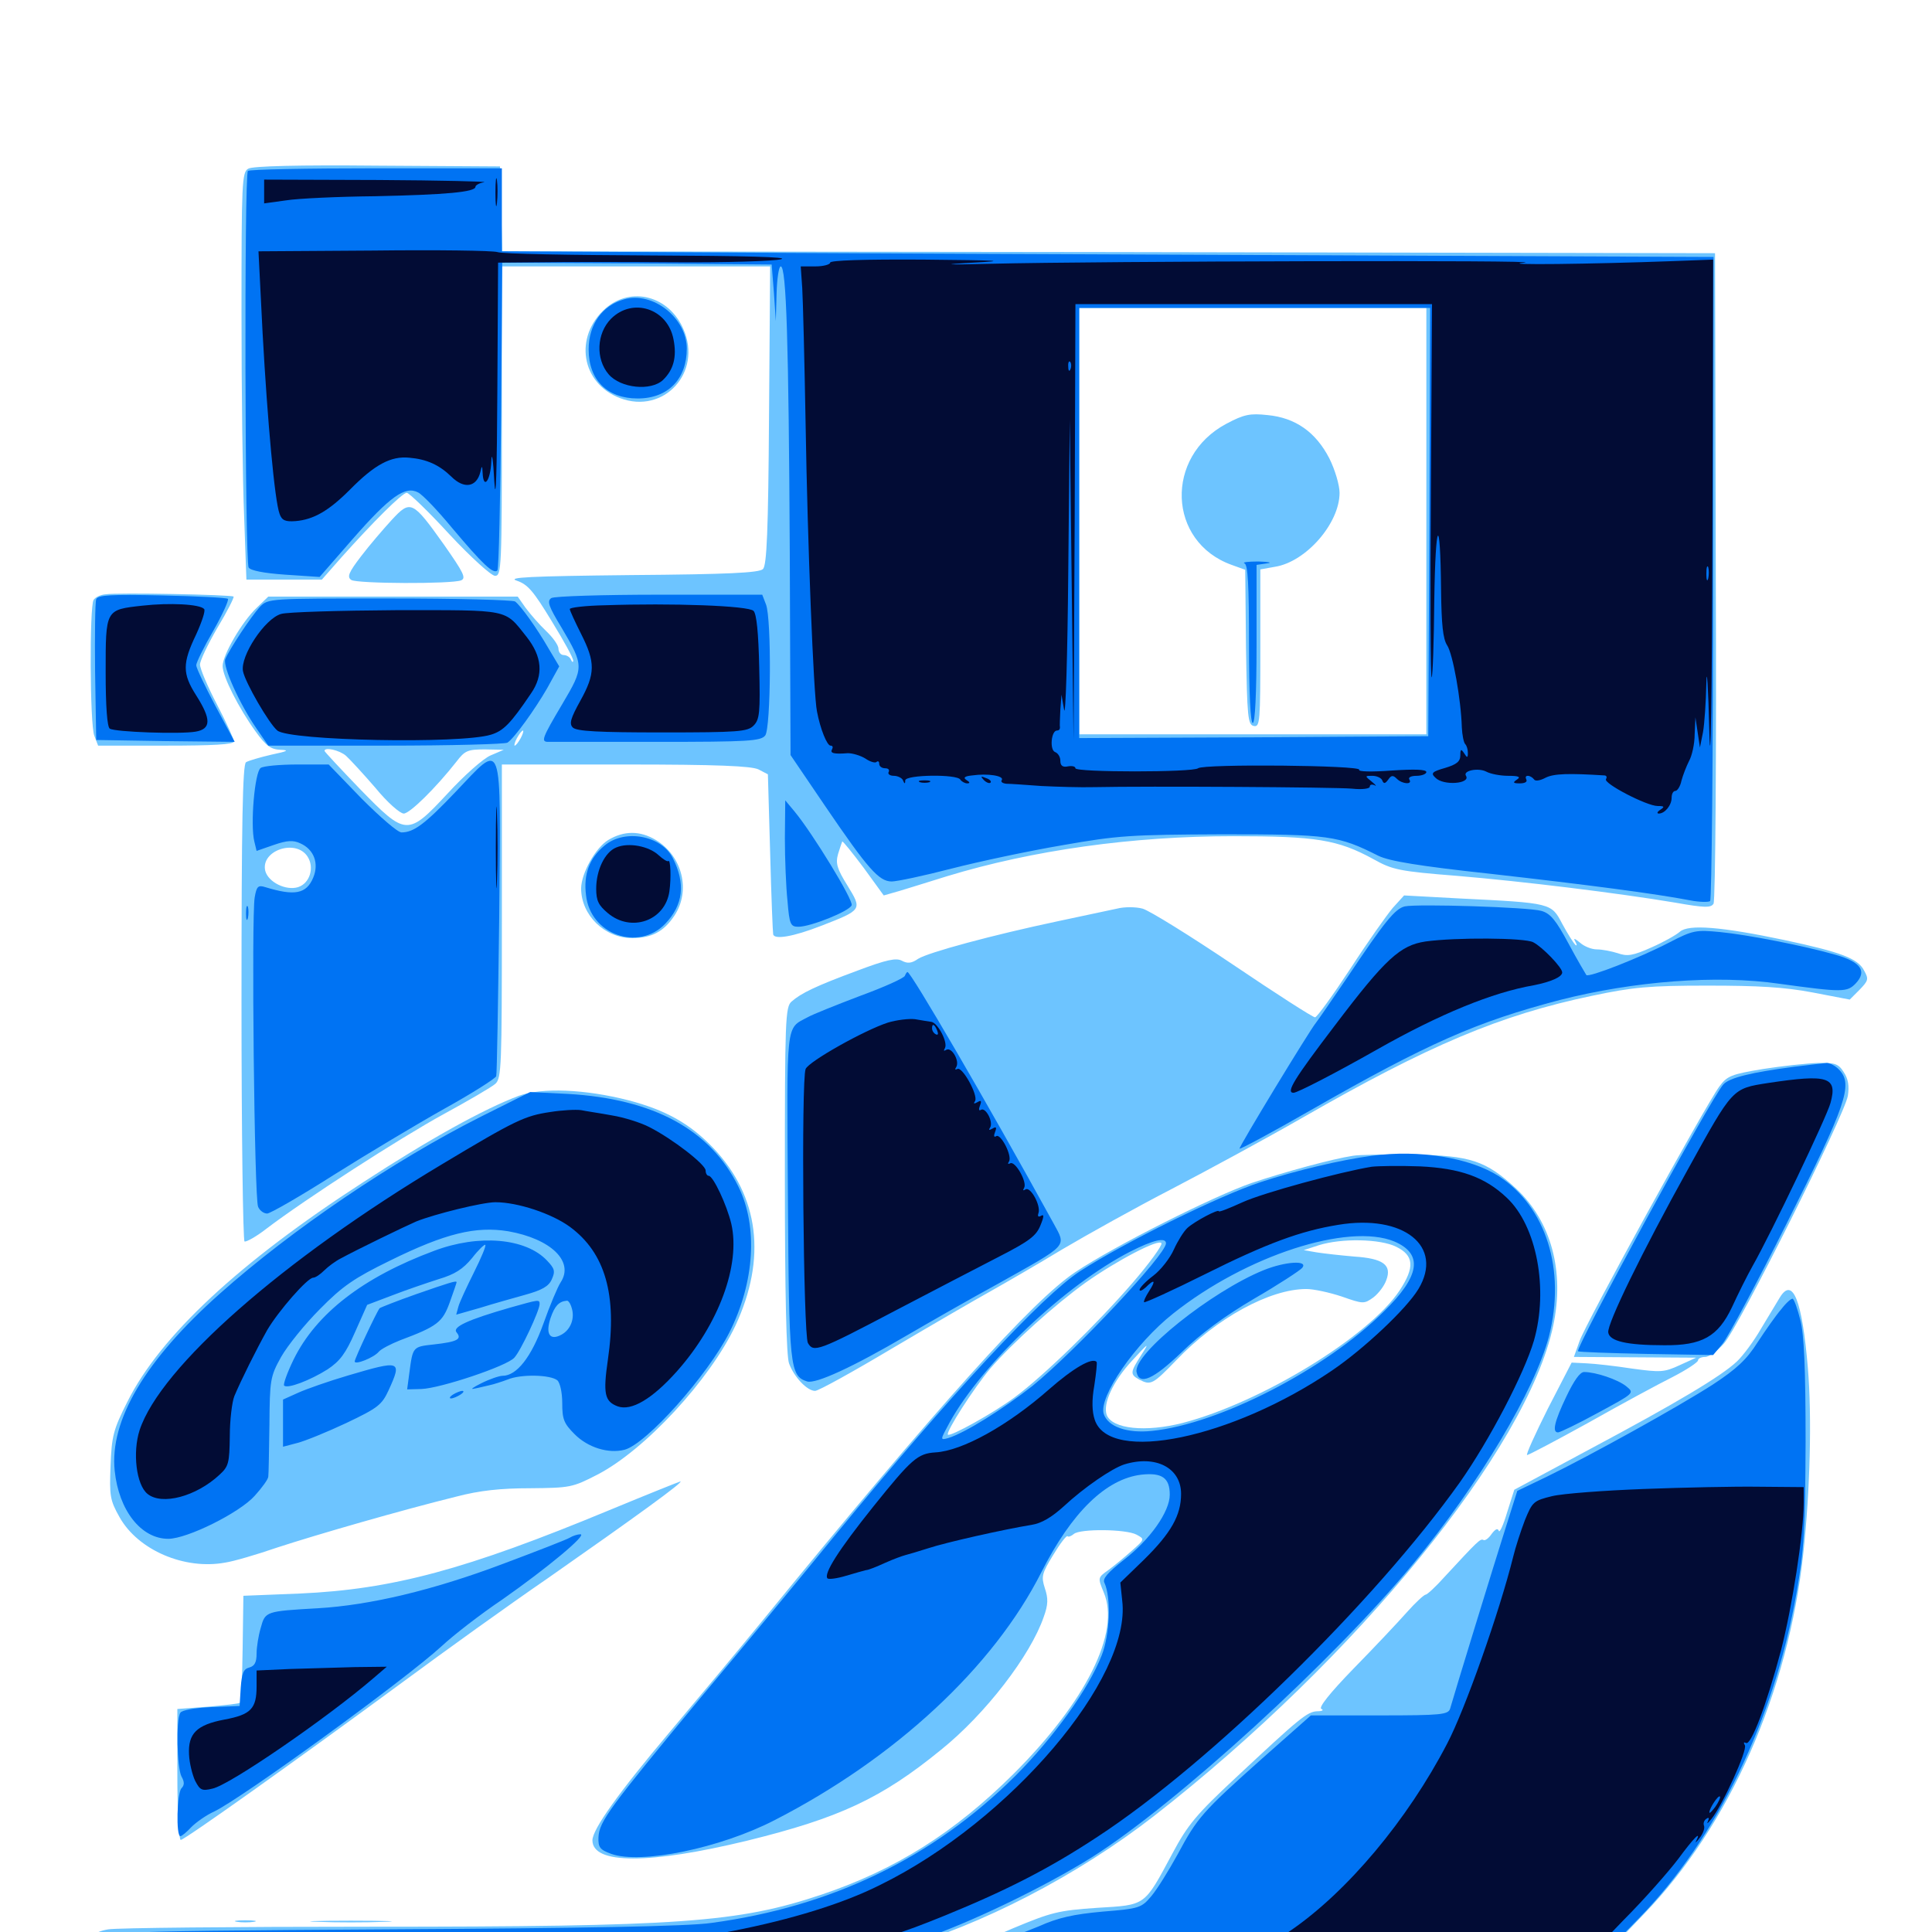 <svg xmlns="http://www.w3.org/2000/svg" viewBox="0 -1000 1000 1000">
	<path fill="#6dc4ff" d="M128.516 -912.695C125.195 -910.938 125 -905.273 125 -837.891C125 -797.852 125.586 -750.391 126.367 -732.617L127.539 -700H147.07H166.602L176.562 -711.328C192.969 -729.688 208.203 -744.922 210.547 -744.922C211.719 -744.922 221.68 -735.352 232.617 -723.438C243.75 -711.523 254.297 -701.953 256.25 -701.953C259.57 -701.953 259.766 -706.25 259.766 -782.031V-862.109H329.102H398.633L398.047 -784.961C397.656 -725 396.875 -707.422 394.922 -705.469C392.969 -703.516 377.148 -702.734 326.562 -702.344C273.438 -701.758 262.109 -701.172 267.578 -699.414C273.242 -697.461 276.172 -693.945 285.547 -678.516C291.797 -668.359 296.875 -659.18 296.68 -658.008C296.68 -657.031 296.094 -657.227 295.508 -658.594C295.117 -659.766 293.359 -660.938 291.797 -660.938C290.234 -660.938 289.062 -662.5 289.062 -664.258C289.062 -666.016 286.133 -670.117 282.617 -673.438C279.102 -676.758 274.414 -682.227 272.07 -685.352L267.969 -691.211H203.32H138.867L132.812 -685.352C125.195 -678.125 115.234 -660.938 115.234 -655.273C115.234 -649.805 123.633 -633.398 132.227 -621.484C137.695 -613.867 140.234 -612.109 145.117 -611.914C150 -611.719 148.828 -611.133 140.43 -609.375C134.57 -608.008 128.516 -606.25 127.344 -605.469C125.586 -604.492 125 -574.219 125 -481.25C125 -413.672 125.781 -358.008 126.562 -357.422C127.344 -357.031 132.422 -359.766 137.695 -363.867C158.203 -379.492 207.031 -410.938 229.492 -423.242C242.383 -430.273 254.492 -437.305 256.445 -439.062C259.57 -441.992 259.766 -448.438 259.766 -523.242V-604.297H323.828C371.289 -604.297 388.867 -603.516 392.578 -601.758L397.461 -599.219L398.633 -558.398C399.219 -535.742 400 -516.992 400.195 -516.406C400.781 -513.477 410.742 -515.234 424.805 -520.703C446.484 -529.102 446.289 -529.102 438.672 -541.602C433.203 -550.391 432.422 -553.125 433.789 -558.008C434.766 -561.133 435.742 -564.062 435.938 -564.453C436.328 -564.648 441.211 -558.594 447.07 -550.781L457.422 -536.523L465.625 -538.867C469.922 -540.234 481.055 -543.555 490.234 -546.484C534.57 -559.961 586.133 -567.188 638.281 -567.188C681.25 -567.188 692.383 -565.43 710.938 -555.273C720.703 -549.805 724.219 -549.023 753.906 -546.68C788.867 -543.75 837.891 -537.695 866.992 -532.812C882.422 -530.078 885.547 -530.078 886.914 -532.227C887.891 -533.789 888.477 -609.766 888.086 -701.953L887.695 -868.945L573.828 -869.531L259.961 -869.922L259.375 -891.992L258.789 -913.867L195.312 -914.258C154.688 -914.648 130.664 -914.062 128.516 -912.695ZM738.281 -730.273V-619.922H648.438H558.594V-730.273V-840.625H648.438H738.281ZM269.531 -617.969C268.359 -615.82 266.992 -614.062 266.406 -614.062C266.016 -614.062 266.406 -615.82 267.578 -617.969C268.75 -620.117 270.117 -621.875 270.703 -621.875C271.094 -621.875 270.703 -620.117 269.531 -617.969ZM179.102 -608.789C181.25 -606.836 188.086 -599.414 194.336 -592.188C200.391 -584.766 207.031 -578.906 208.984 -578.906C212.109 -578.906 225.586 -592.188 236.328 -605.859C240.625 -611.523 242.188 -612.109 250.977 -612.109L260.742 -611.914L253.906 -608.984C250.195 -607.422 240.234 -598.633 231.836 -589.453C210.938 -566.992 210.156 -567.188 186.133 -591.797C176.172 -602.148 167.969 -610.938 167.969 -611.328C167.969 -613.477 175.781 -611.719 179.102 -608.789ZM159.18 -556.641C162.891 -550.977 160.352 -542.773 154.297 -540.82C148.047 -538.867 138.867 -543.359 137.305 -549.219C134.766 -559.766 153.125 -566.016 159.18 -556.641ZM634.766 -780.664C602.734 -763.672 604.297 -719.531 637.5 -707.617L644.531 -705.078L644.922 -665.039C645.508 -628.516 645.898 -624.805 649.023 -624.219C652.148 -623.633 652.344 -626.562 652.344 -664.453V-705.273L659.961 -706.641C675.977 -709.18 693.359 -729.102 693.359 -744.922C693.359 -748.828 691.016 -756.836 688.086 -762.695C681.055 -776.367 670.508 -783.789 656.055 -785.156C647.07 -786.133 643.945 -785.547 634.766 -780.664ZM313.477 -840.43C296.875 -825.781 300.781 -801.562 320.898 -793.945C343.555 -785.352 363.672 -807.227 353.711 -829.688C346.289 -846.875 326.758 -851.953 313.477 -840.43ZM202.734 -730.859C198.438 -726.172 191.211 -717.773 186.914 -712.109C180.469 -703.711 179.492 -701.367 181.836 -699.805C184.961 -697.852 233.789 -697.656 238.672 -699.609C241.406 -700.781 239.844 -703.711 229.883 -717.969C213.477 -741.016 212.5 -741.406 202.734 -730.859ZM54.688 -692.383C51.953 -692.188 49.219 -690.82 48.438 -689.453C46.289 -686.133 46.484 -624.805 48.828 -619.141L50.781 -614.062H85.938C109.961 -614.062 121.094 -614.648 121.094 -616.211C121.094 -617.383 117.188 -625.977 112.305 -635.352C107.422 -644.727 103.516 -653.906 103.516 -656.055C103.516 -658.008 107.617 -666.602 112.5 -675C117.578 -683.398 121.289 -690.82 120.898 -691.211C119.727 -692.188 60.742 -693.359 54.688 -692.383ZM314.844 -565.234C308.203 -561.133 300.977 -548.242 300.781 -540.234C300.781 -526.367 312.891 -514.453 327.148 -514.453C337.305 -514.453 343.555 -517.773 349.023 -525.977C357.617 -538.867 353.32 -556.836 339.453 -565.234C331.25 -570.117 323.047 -570.117 314.844 -565.234ZM720.898 -530.078C717.773 -526.367 707.812 -512.305 698.828 -498.438C689.844 -484.766 681.641 -473.438 680.664 -473.438C679.492 -473.438 660.352 -485.742 638.086 -500.781C616.016 -515.625 594.922 -528.711 591.406 -529.688C587.891 -530.664 581.836 -530.664 578.125 -529.688C574.414 -528.906 560.742 -525.977 547.852 -523.242C513.672 -516.016 480.469 -507.031 475.195 -503.711C471.875 -501.367 469.727 -501.172 466.797 -502.734C463.867 -504.297 458.984 -503.32 443.945 -497.656C422.266 -489.648 414.648 -485.938 409.766 -481.641C406.445 -478.906 406.25 -472.07 406.25 -389.258C406.25 -330.664 407.031 -298.047 408.398 -294.336C410.938 -287.305 417.773 -280.078 421.875 -280.078C423.633 -280.078 441.602 -290.039 461.914 -302.148C482.422 -314.258 505.273 -327.539 512.695 -331.641C520.312 -335.938 536.914 -345.508 549.805 -353.32C562.695 -360.938 588.281 -375.195 606.445 -384.57C624.805 -394.141 655.078 -410.547 673.828 -421.289C739.844 -459.18 776.562 -474.609 824.023 -484.57C845.312 -489.062 853.516 -489.844 883.789 -489.844C910.156 -489.844 923.633 -489.062 938.086 -486.328L957.422 -482.617L962.5 -487.695C966.992 -492.383 967.383 -493.164 964.844 -497.656C961.719 -503.906 952.734 -507.227 923.438 -513.477C891.016 -520.312 874.023 -521.68 869.531 -517.773C867.578 -516.016 860.938 -512.305 854.688 -509.57C845.117 -505.273 842.188 -504.883 837.305 -506.641C834.18 -507.617 829.297 -508.594 826.562 -508.594C823.828 -508.594 819.922 -510.156 817.773 -512.109C814.844 -514.453 814.258 -514.648 815.43 -512.5C816.406 -510.742 816.211 -510.156 815.234 -511.133C814.453 -511.914 811.328 -516.797 808.594 -521.875C802.93 -532.617 803.125 -532.617 755.469 -534.961L726.758 -536.523ZM912.5 -446.68C896.094 -443.945 893.945 -443.164 889.844 -437.5C882.812 -427.93 820.703 -315.039 817.578 -305.859L814.648 -297.656L846.289 -297.461L877.93 -297.266L869.336 -293.359C861.328 -289.648 859.375 -289.648 844.922 -291.602C836.133 -292.969 825.586 -294.141 821.289 -294.336L813.477 -294.727L801.172 -270.898C794.531 -257.617 789.648 -246.875 790.43 -246.875C791.211 -246.875 805.664 -254.492 822.266 -263.672C838.867 -273.047 858.398 -283.594 865.82 -287.305C873.047 -291.016 878.906 -294.922 878.906 -295.898C878.906 -296.875 880.664 -297.656 882.617 -297.656C884.57 -297.656 889.062 -300.781 892.383 -304.688C900.195 -313.477 954.883 -423.047 956.445 -432.812C957.227 -437.891 956.641 -441.602 954.297 -445.117C951.562 -449.414 949.805 -450 940.82 -449.805C935.352 -449.609 922.461 -448.242 912.5 -446.68ZM268.555 -432.812C250.391 -425.977 222.461 -410.547 187.695 -387.891C124.023 -346.68 83.008 -308.594 66.016 -274.609C58.594 -259.961 57.812 -256.641 57.227 -241.406C56.641 -225.781 56.836 -223.633 61.914 -214.648C71.484 -197.656 95.508 -187.305 116.602 -191.211C120.703 -191.797 132.812 -195.312 143.555 -199.023C163.867 -205.664 207.812 -218.359 236.328 -225.391C248.242 -228.516 259.18 -229.688 274.414 -229.688C295.117 -229.883 296.289 -230.078 309.18 -236.719C333.789 -249.414 367.383 -285.742 380.664 -313.867C396.875 -348.633 392.969 -380.664 369.336 -405.664C357.227 -418.359 344.727 -425.391 325.391 -430.469C302.539 -436.328 280.469 -437.109 268.555 -432.812ZM700.195 -401.758C689.844 -400.195 665.43 -393.555 647.852 -387.695C628.125 -380.859 577.148 -355.273 556.641 -341.602C534.57 -326.953 485.352 -272.266 395.117 -161.719C382.031 -145.703 360.156 -119.531 346.484 -103.32C320.117 -72.07 306.641 -53.125 306.641 -47.461C306.641 -34.961 335.938 -34.961 386.719 -47.266C434.375 -58.984 456.25 -69.141 487.109 -94.336C510.156 -112.891 533.398 -143.164 540.234 -163.086C542.578 -169.531 542.578 -172.656 540.82 -177.93C538.867 -183.984 539.258 -185.547 545.117 -195.117C548.633 -200.977 551.953 -205.273 552.539 -204.883C552.93 -204.297 554.492 -204.883 555.859 -206.055C559.18 -208.789 582.812 -208.594 588.281 -205.664C592.578 -203.32 592.578 -203.32 585.742 -197.266C582.031 -193.945 576.562 -189.453 573.633 -187.305C568.164 -183.398 568.164 -183.398 571.289 -175.781C580.078 -155.078 562.109 -119.336 524.609 -81.836C493.945 -51.367 463.477 -32.227 425.195 -19.336C382.031 -4.883 352.148 -2.734 191.797 -2.734C121.289 -2.734 60.156 -2.148 56.055 -1.367C47.461 0 44.922 3.906 49.609 8.594C52.344 11.523 71.289 11.719 250.391 12.5L448.242 13.281L463.867 8.984C507.812 -3.32 557.812 -29.297 597.461 -60.156C702.344 -141.992 790.43 -250.195 803.906 -313.672C809.961 -341.797 802.93 -367.773 784.766 -384.766C769.141 -399.219 761.133 -401.953 731.445 -402.344C717.578 -402.539 703.516 -402.344 700.195 -401.758ZM586.328 -336.133C567.578 -314.453 540.234 -287.891 525.195 -276.758C514.453 -268.75 491.992 -256.25 490.625 -257.422C489.453 -258.789 504.102 -281.641 512.695 -291.797C524.219 -305.078 545.898 -324.609 561.914 -336.133C577.93 -347.461 600.195 -359.18 601.172 -356.445C601.562 -355.273 594.922 -346.094 586.328 -336.133ZM722.656 -354.688C731.836 -350.195 732.422 -344.141 724.414 -332.031C708.594 -308.203 652.734 -274.023 612.109 -263.477C592.969 -258.594 575.781 -260.352 572.852 -267.578C570.703 -273.438 576.172 -285.156 585.938 -295.703C594.531 -305.078 595.117 -305.469 590.82 -298.828C584.961 -289.648 584.766 -288.672 589.648 -285.938C595.703 -282.812 596.68 -283.398 608.789 -295.898C629.688 -317.773 657.227 -332.812 676.172 -332.812C679.883 -332.812 688.086 -331.055 694.531 -328.906C705.664 -325 706.055 -325 710.938 -328.516C713.672 -330.664 716.602 -334.57 717.578 -337.5C720.508 -345.312 715.82 -348.633 700.977 -349.609C694.141 -350.195 685.352 -351.172 681.641 -351.758L674.805 -352.93L682.617 -355.469C694.336 -359.18 714.453 -358.789 722.656 -354.688ZM921.289 -328.516C919.727 -325.977 915.43 -318.75 911.523 -312.305C907.812 -305.859 902.148 -298.242 899.023 -295.312C891.016 -287.695 867.383 -273.633 823.047 -250L783.789 -228.906L780.078 -217.188C778.125 -210.547 776.172 -206.445 775.781 -207.617C775.195 -209.18 774.023 -208.594 772.07 -206.055C770.508 -203.711 768.555 -202.344 767.773 -202.93C766.211 -203.711 764.844 -202.344 747.852 -183.984C743.164 -178.711 738.672 -174.609 737.891 -174.609C737.109 -174.609 732.617 -170.508 728.125 -165.43C723.438 -160.156 711.133 -147.07 700.586 -136.328C688.086 -123.438 682.227 -116.016 683.984 -115.43C685.352 -114.844 684.375 -114.258 681.836 -114.258C676.562 -114.062 672.461 -110.547 639.648 -79.883C619.336 -60.938 614.844 -55.664 606.836 -40.625C591.992 -13.086 593.359 -14.062 567.773 -12.5C547.656 -11.133 544.141 -10.156 524.414 -1.953C512.695 3.125 499.805 8.594 496.094 10.547L489.258 13.672L500 15.039C505.859 15.82 613.672 16.406 739.453 16.602C940.234 16.797 968.555 16.406 969.531 13.867C972.07 7.227 964.062 6.445 898.047 7.422L833.789 8.594L850.977 -9.375C895.117 -55.078 925.586 -123.828 933.398 -196.094C936.914 -228.711 937.891 -266.602 935.742 -291.992C932.812 -326.953 927.93 -339.258 921.289 -328.516ZM315.43 -218.359C241.016 -187.5 203.125 -177.344 155.273 -175.195L125.977 -174.023L125.586 -146.68C125.391 -131.836 124.805 -119.141 124.414 -118.75C124.023 -118.164 116.406 -117.383 107.617 -116.602L91.797 -115.43V-81.641C91.797 -62.891 92.578 -47.656 93.555 -47.656C95.508 -47.656 153.711 -89.062 209.18 -129.883C230.078 -145.312 263.477 -169.336 283.398 -183.008C328.906 -214.844 354.297 -233.203 352.148 -233.203C351.367 -233.008 334.766 -226.367 315.43 -218.359ZM122.656 -5.273C120.117 -5.664 122.07 -6.055 126.953 -6.055C131.836 -6.055 133.789 -5.664 131.445 -5.273C128.906 -4.883 125 -4.883 122.656 -5.273ZM164.648 -5.273C155.078 -5.469 162.891 -5.859 181.641 -5.859C200.391 -5.859 208.203 -5.469 198.828 -5.273C189.258 -4.883 174.023 -4.883 164.648 -5.273Z"/>
	<path fill="#0073f3" d="M128.32 -911.523C126.367 -909.766 126.758 -709.18 128.711 -706.25C129.688 -704.688 136.523 -703.32 147.852 -702.539L165.43 -701.367L182.617 -721.094C201.953 -743.164 209.766 -748.633 216.406 -745.117C218.75 -743.945 226.562 -735.742 233.984 -726.758C249.805 -708.008 255.273 -702.734 257.422 -704.688C258.203 -705.469 258.984 -741.797 259.375 -785.156L259.961 -864.062L329.688 -863.672L399.414 -863.086L400.586 -848.438L401.562 -833.789L401.953 -848.047C402.148 -855.664 403.125 -862.109 404.102 -862.109C407.031 -862.109 408.203 -823.242 408.789 -713.672L409.18 -609.18L427.344 -582.422C449.023 -550.586 454.883 -543.75 461.523 -543.75C464.258 -543.75 478.125 -546.68 492.383 -550.391C506.836 -554.102 532.617 -559.57 549.805 -562.5C578.711 -567.578 584.961 -567.969 632.812 -568.164C687.891 -568.164 692.578 -567.578 713.477 -557.031C719.141 -554.297 734.18 -551.758 772.07 -547.656C822.07 -541.992 856.445 -537.5 874.805 -533.984C879.688 -533.008 884.375 -533.008 885.156 -533.594C885.938 -534.375 886.719 -609.766 886.719 -700.977L886.914 -866.992L613.867 -868.164C463.672 -868.75 322.656 -869.531 300.391 -869.727L259.766 -869.922V-891.406V-912.891H194.727C158.789 -912.891 128.906 -912.305 128.32 -911.523ZM739.844 -729.883L739.258 -618.945L649.023 -618.359L558.594 -617.969V-729.297V-840.625H649.414H740.234ZM644.141 -708.398C645.898 -707.812 646.484 -697.461 646.484 -666.602C646.484 -640.625 647.266 -625.781 648.438 -625.781C649.609 -625.781 650.391 -640.625 650.391 -666.602V-707.617L655.859 -708.398C658.789 -708.789 656.836 -709.18 651.367 -709.375C646.094 -709.375 642.773 -708.984 644.141 -708.398ZM323.242 -845.117C311.719 -841.992 304.688 -832.031 304.688 -819.141C304.688 -803.32 314.258 -793.75 330.078 -793.75C345.703 -793.75 355.469 -803.711 355.469 -819.531C355.469 -835.352 338.086 -849.219 323.242 -845.117ZM49.805 -689.844C49.219 -688.281 49.023 -671.289 49.219 -652.148L49.805 -616.992L85.742 -616.406L121.484 -616.016L111.523 -634.57C106.055 -644.922 101.562 -654.297 101.562 -655.664C101.562 -657.031 105.469 -665.039 110.352 -673.438C115.234 -682.031 118.555 -689.453 117.969 -690.039C117.383 -690.625 101.953 -691.406 83.789 -691.797C57.422 -692.383 50.586 -691.992 49.805 -689.844ZM285.352 -690.43C283.008 -688.867 283.984 -686.133 290.625 -675.195C302.344 -655.273 302.344 -654.688 291.016 -635.547C280.469 -617.773 279.883 -616.016 283.789 -616.016H339.844C387.695 -616.016 393.75 -616.406 396.094 -619.336C399.023 -623.438 399.414 -679.492 396.484 -687.109L394.531 -692.188H341.406C312.109 -692.188 286.914 -691.406 285.352 -690.43ZM134.57 -685.938C129.883 -680.859 118.555 -663.672 116.602 -658.789C115.234 -655.078 124.023 -635.547 132.812 -622.852L138.867 -614.062H199.805C233.398 -614.062 261.719 -614.844 262.695 -615.625C266.406 -618.164 276.758 -632.617 283.203 -643.75L289.453 -655.078L283.984 -664.258C277.93 -674.805 269.531 -686.523 266.602 -688.672C265.625 -689.453 236.328 -690.234 201.758 -690.234C139.062 -690.234 138.867 -690.234 134.57 -685.938ZM235.547 -589.844C219.727 -573.242 214.062 -569.141 207.812 -569.141C205.859 -569.141 196.68 -577.148 187.109 -586.719L170.117 -604.297H153.906C144.922 -604.297 136.523 -603.516 134.961 -602.539C131.836 -600.586 129.492 -573.047 131.641 -564.453L132.812 -559.57L141.797 -562.695C148.633 -565.039 151.758 -565.234 155.469 -563.477C162.5 -560.352 165.234 -553.125 162.109 -545.703C158.594 -537.305 152.539 -536.133 137.305 -540.82C133.594 -541.992 132.812 -541.211 131.836 -535.547C130.078 -525.977 131.641 -379.297 133.594 -375.391C134.375 -373.438 136.523 -371.875 138.281 -371.875C139.844 -371.875 155.469 -380.859 172.656 -391.797C190.039 -402.734 215.82 -418.164 230.078 -426.172C244.531 -434.18 256.445 -441.797 256.836 -442.969C257.227 -444.141 257.812 -481.445 258.398 -525.781C259.18 -620.703 260.742 -616.211 235.547 -589.844ZM406.25 -566.211C406.25 -555.469 406.836 -540.82 407.617 -533.594C408.594 -521.484 409.18 -520.312 413.281 -520.312C419.531 -520.312 439.648 -528.32 440.82 -531.445C441.797 -533.984 420.703 -568.555 411.328 -579.883L406.445 -585.742ZM312.891 -562.305C305.078 -555.859 301.953 -547.461 303.32 -536.719C305.469 -516.211 330.469 -507.422 344.336 -521.875C353.711 -531.641 354.883 -542.773 348.242 -555.859C342.383 -567.578 323.242 -571.094 312.891 -562.305ZM127.344 -527.148C127.344 -524.023 127.734 -522.852 128.32 -524.805C128.711 -526.562 128.711 -529.297 128.32 -530.664C127.734 -531.836 127.344 -530.469 127.344 -527.148ZM727.148 -530.859C722.07 -529.688 716.602 -522.852 697.266 -493.945C689.258 -482.227 682.031 -471.68 681.055 -470.508C677.93 -466.797 641.016 -406.055 641.602 -405.469C641.992 -405.078 658.398 -413.867 678.125 -425.195C739.258 -460.156 764.258 -471.094 807.422 -482.422C845.703 -492.188 888.672 -495.508 920.898 -490.82C953.711 -486.328 956.055 -486.328 960.547 -491.016C966.406 -497.266 963.281 -501.953 950.586 -505.664C934.375 -510.352 904.492 -516.211 890.234 -517.578C877.734 -518.75 876.367 -518.555 863.867 -512.109C848.828 -504.297 822.461 -493.945 821.094 -495.312C820.703 -495.898 816.406 -503.125 811.914 -511.523C805.273 -523.828 802.539 -527.148 797.852 -528.516C791.211 -530.469 733.789 -532.227 727.148 -530.859ZM468.359 -494.922C467.969 -493.75 457.617 -489.062 445.312 -484.57C433.008 -479.883 420.703 -475 417.969 -473.438C406.641 -467.383 407.227 -472.266 407.812 -381.055C408.398 -291.992 408.789 -287.891 417.773 -284.961C422.266 -283.594 441.406 -292.383 469.727 -308.984C480.469 -315.234 501.562 -327.344 516.602 -335.547C553.516 -356.25 551.953 -354.492 545.312 -366.797C509.961 -431.055 471.484 -496.875 469.727 -496.875C469.336 -496.875 468.75 -495.898 468.359 -494.922ZM928.711 -447.852C906.445 -444.922 895.117 -442.188 891.992 -438.672C885.547 -431.641 815.234 -302.148 816.797 -300.586C817.188 -300.195 833.008 -299.609 852.148 -299.219L886.719 -298.633L891.602 -304.492C894.336 -307.812 909.375 -335.938 925 -367.188C955.469 -427.93 959.18 -438.477 952.148 -446.094C950.195 -448.242 947.266 -449.805 945.508 -449.805C943.75 -449.609 936.328 -448.828 928.711 -447.852ZM249.023 -422.07C203.32 -399.023 151.172 -363.672 113.867 -330.469C75.195 -296.094 56.641 -264.844 59.375 -238.672C61.523 -218.164 73.047 -203.516 87.109 -203.516C96.875 -203.516 124.023 -216.992 131.836 -225.781C135.547 -229.883 138.867 -234.375 138.867 -235.742C139.062 -236.914 139.258 -249.023 139.453 -262.5C139.648 -285.742 139.844 -287.5 145.508 -297.656C148.828 -303.516 157.812 -314.648 165.625 -322.461C177.344 -334.375 183.398 -338.477 201.758 -347.461C230.664 -361.719 246.289 -365.43 263.086 -362.695C285.156 -358.789 297.266 -347.07 290.234 -336.328C288.672 -333.984 284.57 -324.219 281.25 -314.844C275 -297.461 267.383 -287.891 260.156 -287.891C258.398 -287.891 253.32 -286.133 249.023 -283.984C244.727 -281.836 243.164 -280.664 245.508 -281.25C247.852 -281.641 251.367 -282.617 253.32 -283.008C255.273 -283.398 259.57 -284.766 262.695 -285.938C269.531 -288.867 284.961 -288.477 288.477 -285.547C289.844 -284.375 291.016 -279.297 291.016 -273.828C291.016 -265.43 291.797 -263.281 297.461 -257.617C304.297 -250.781 314.844 -247.461 323.242 -249.609C334.57 -252.539 366.211 -288.086 377.539 -310.352C390.625 -336.328 392.383 -365.234 382.227 -385.742C367.773 -415.234 338.281 -431.25 293.945 -433.789L274.414 -434.766ZM295.898 -323.047C297.656 -317.578 295.312 -311.719 290.625 -309.18C284.57 -305.859 282.227 -309.57 284.961 -317.773C287.109 -324.023 289.258 -326.367 293.359 -326.758C294.141 -326.953 295.312 -325.195 295.898 -323.047ZM709.961 -401.758C693.945 -399.609 670.703 -394.141 652.344 -388.086C631.055 -381.055 581.836 -356.836 558.984 -341.992C539.453 -329.297 491.797 -277.93 432.812 -206.055C416.602 -186.133 384.961 -147.852 362.5 -121.094C315.43 -64.258 310.156 -57.227 309.766 -49.023C309.57 -43.75 310.547 -42.578 316.406 -40.43C331.836 -34.961 372.656 -43.359 400.781 -57.812C463.281 -89.844 514.258 -137.109 539.062 -186.328C554.688 -217.188 572.461 -234.57 590.82 -236.719C601.562 -237.891 605.469 -234.961 605.469 -226.367C605.469 -217.578 595.312 -203.125 581.641 -192.578C573.242 -185.938 570.508 -182.812 571.68 -180.664C575.195 -173.047 574.414 -153.906 570.312 -143.359C563.477 -125.781 545.312 -100.586 525.586 -80.859C482.812 -38.281 430.469 -13.086 368.164 -4.688C356.25 -2.93 302.539 -1.953 200.781 -1.367C43.555 -0.391 41.797 -0.195 49.805 7.812C52.734 10.547 72.07 10.938 253.906 10.938H454.883L475.977 4.102C500.781 -4.102 540.625 -23.242 565.43 -38.867C608.984 -66.406 690.234 -140.625 731.641 -190.82C765.625 -232.031 794.531 -280.664 801.758 -308.398C810.547 -342.773 800.195 -375.391 775.781 -391.211C760.742 -400.781 734.766 -405.078 709.961 -401.758ZM721.68 -357.422C736.719 -350.977 735.156 -339.648 716.211 -321.094C686.328 -291.406 631.055 -262.891 596.289 -259.375C583.398 -258.008 573.438 -261.523 571.289 -268.164C568.555 -276.953 587.5 -304.492 607.227 -320.117C645.117 -350.195 697.852 -367.188 721.68 -357.422ZM603.516 -356.445C603.516 -350.586 556.25 -300.391 534.375 -282.617C518.945 -270.508 499.609 -258.398 490.82 -255.664C486.523 -254.492 486.523 -254.492 491.602 -263.867C508.398 -294.141 551.172 -334.766 584.961 -352.148C596.875 -358.203 603.516 -359.766 603.516 -356.445ZM654.102 -342.578C627.148 -331.641 586.523 -299.219 588.281 -289.844C589.648 -282.812 596.875 -285.938 611.523 -300C621.289 -309.57 633.789 -318.75 649.023 -327.734C661.523 -334.961 672.852 -342.383 674.023 -343.75C677.344 -347.852 665.234 -347.07 654.102 -342.578ZM224.609 -352.539C187.891 -338.867 163.672 -320.117 151.953 -296.289C148.633 -289.453 146.484 -283.398 147.07 -282.812C148.828 -281.055 160.547 -285.547 169.531 -291.211C175.977 -295.508 178.906 -299.414 183.789 -310.547L190.039 -324.609L202.93 -329.492C209.961 -332.227 220.898 -335.938 226.953 -337.891C235.547 -340.43 239.648 -343.164 244.336 -348.828C247.656 -353.125 250.781 -356.055 251.172 -355.664C251.758 -355.273 249.023 -348.828 245.312 -341.406C241.602 -333.984 237.891 -325.977 237.305 -323.828L236.133 -319.531L248.438 -323.047C255.273 -325.195 265.82 -328.125 272.07 -329.883C280.469 -332.227 283.984 -334.18 285.547 -337.695C287.5 -341.992 287.109 -343.359 283.203 -347.461C272.266 -359.18 247.852 -361.328 224.609 -352.539ZM215.234 -330.078C205.273 -326.562 196.875 -323.242 196.484 -322.852C195.117 -321.289 183.594 -296.875 183.594 -295.312C183.594 -293.359 193.555 -297.266 196.094 -300.391C197.266 -301.758 202.148 -304.297 207.031 -306.25C226.367 -313.477 229.102 -315.625 232.812 -325.977C234.766 -331.445 236.328 -335.938 236.328 -336.328C236.328 -337.305 232.617 -336.133 215.234 -330.078ZM922.07 -322.461C919.336 -319.336 913.867 -311.523 909.766 -305.273C904.102 -296.289 898.828 -291.406 886.328 -283.203C868.359 -271.68 823.633 -246.875 800.391 -235.547L785.352 -228.32L779.492 -209.766C773.828 -191.992 752.539 -122.656 750.586 -115.625C749.609 -112.5 746.094 -112.109 714.062 -112.109H678.516L653.125 -89.648C622.461 -62.305 619.727 -59.18 609.57 -40.234C605.078 -32.031 599.023 -22.266 596.094 -18.75C590.82 -12.5 590.039 -12.109 570.703 -10.547C555.664 -9.18 547.656 -7.422 537.695 -2.93C530.273 0.195 517.773 4.688 509.766 7.031C501.758 9.375 494.336 12.109 493.359 13.086C492.188 14.062 587.305 14.844 730.078 14.844C941.016 14.844 968.75 14.453 968.75 11.914C968.75 9.375 959.961 8.984 900.781 8.984H832.617L848.438 -7.227C888.477 -48.242 918.359 -109.766 929.883 -175.586C933.789 -197.852 934.375 -207.617 934.57 -253.711C934.57 -291.797 933.789 -309.375 931.836 -316.797C930.469 -322.266 928.711 -327.344 927.93 -327.734C927.344 -328.125 924.609 -325.781 922.07 -322.461ZM264.258 -323.242C241.797 -316.797 233.984 -313.086 236.328 -310.352C239.258 -306.836 236.719 -305.469 224.414 -304.102C213.672 -302.93 213.672 -302.93 211.914 -289.648L210.742 -280.859L218.164 -281.055C228.125 -281.445 262.5 -292.969 266.211 -297.266C269.531 -300.781 279.297 -321.68 279.297 -325C279.297 -327.539 278.906 -327.344 264.258 -323.242ZM180.273 -288.086C170.312 -285.156 158.594 -281.055 154.297 -279.102L146.484 -275.586V-263.281V-251.172L153.906 -253.125C157.812 -254.102 169.336 -258.789 179.297 -263.477C195.703 -271.289 197.656 -272.852 201.172 -280.469C208.203 -295.898 207.422 -296.094 180.273 -288.086ZM810.742 -277.148C804.492 -264.062 803.32 -258.594 806.445 -258.594C807.422 -258.594 816.797 -263.086 827.148 -268.75C845.898 -278.906 846.094 -278.906 841.797 -282.422C837.5 -285.938 825.977 -289.844 819.922 -289.844C817.773 -289.844 814.648 -285.352 810.742 -277.148ZM234.375 -278.125C232.812 -277.148 232.422 -276.172 233.398 -276.172C234.57 -276.172 236.719 -277.148 238.281 -278.125C239.844 -279.102 240.43 -280.078 239.258 -280.078C238.281 -280.078 235.938 -279.102 234.375 -278.125ZM294.922 -204.102C293.359 -203.125 277.734 -197.07 260.547 -190.625C223.828 -176.758 191.211 -169.141 164.648 -167.578C137.5 -166.016 137.305 -166.016 134.961 -157.422C133.789 -153.516 132.812 -147.461 132.812 -144.141C132.812 -139.648 131.836 -137.695 129.102 -136.914C125.977 -136.133 125.195 -133.984 124.609 -126.562L124.023 -116.992L109.375 -116.406C100.781 -116.016 94.141 -114.844 93.359 -113.477C91.016 -109.961 91.602 -84.961 93.945 -80.469C95.508 -77.734 95.508 -75.977 93.945 -74.414C91.602 -72.07 91.016 -49.609 93.359 -49.609C94.141 -49.609 96.68 -51.758 99.023 -54.297C101.562 -56.836 106.836 -60.547 110.742 -62.305C124.805 -68.945 209.57 -130.469 228.711 -148.047C234.57 -153.516 248.633 -164.453 259.961 -172.07C282.812 -188.086 304.297 -205.859 300.391 -205.859C299.023 -205.859 296.484 -205.078 294.922 -204.102Z"/>
	<path fill="#020c35" d="M256.445 -900.195C256.445 -893.75 256.836 -891.406 257.227 -894.922C257.617 -898.438 257.617 -903.711 257.227 -906.641C256.836 -909.57 256.445 -906.641 256.445 -900.195ZM136.719 -900.977V-894.727L148.047 -896.289C154.102 -897.266 175 -898.242 194.336 -898.438C230.664 -899.219 246.094 -900.586 246.094 -903.32C246.094 -904.102 248.047 -905.273 250.586 -905.664C252.93 -906.055 228.32 -906.641 195.898 -906.836L136.719 -907.031ZM193.359 -870.312L133.789 -869.922L135.938 -827.344C138.477 -781.641 142.188 -740.625 144.727 -733.984C145.898 -730.664 147.656 -729.883 152.93 -730.273C162.305 -731.055 170.117 -735.547 181.055 -746.484C193.945 -759.57 202.344 -764.062 211.914 -763.086C220.898 -762.305 227.344 -759.375 233.594 -753.32C240.234 -746.68 246.68 -747.852 248.633 -755.664C249.414 -759.18 249.609 -759.18 249.805 -755.273C250.195 -746.289 253.906 -751.172 254.297 -761.133C254.492 -766.797 255.273 -762.305 255.859 -750.781C256.641 -738.086 257.227 -755.859 257.422 -797.266L257.812 -864.062L279.883 -864.258C291.797 -864.453 323.242 -864.453 349.609 -864.258C375.977 -864.062 400.586 -864.844 404.297 -865.82C408.789 -866.992 385.352 -867.578 336.523 -867.773C295.508 -867.969 259.961 -868.555 257.422 -869.531C254.883 -870.312 226.172 -870.703 193.359 -870.312ZM429.688 -864.062C429.688 -863.086 426.172 -862.109 422.07 -862.109H414.453L415.234 -850.977C415.625 -844.727 416.406 -812.891 416.992 -780.078C417.969 -719.141 421.094 -640.234 422.852 -631.836C424.609 -622.461 428.125 -614.062 429.883 -614.062C431.055 -614.062 431.25 -613.281 430.664 -612.109C429.492 -610.156 431.641 -609.57 438.867 -610.156C441.211 -610.156 445.312 -608.984 447.852 -607.422C450.391 -605.664 453.125 -604.883 453.711 -605.664C454.492 -606.25 455.078 -605.859 455.078 -604.688C455.078 -603.32 456.445 -602.344 458.203 -602.344C459.766 -602.344 460.547 -601.562 459.961 -600.391C459.375 -599.414 460.547 -598.438 462.695 -598.438C464.648 -598.438 466.992 -597.266 467.383 -596.094C468.164 -594.141 468.555 -594.141 468.555 -596.094C468.75 -599.023 495.312 -599.414 497.07 -596.484C497.656 -595.508 499.414 -594.531 500.586 -594.531C502.148 -594.531 502.148 -595.117 500.195 -596.289C498.438 -597.461 499.219 -598.242 503.125 -598.633C511.328 -599.805 519.727 -598.438 518.555 -596.289C517.773 -595.312 518.945 -594.531 520.898 -594.336C522.852 -594.336 531.055 -593.75 539.062 -593.164C547.07 -592.773 559.375 -592.383 566.406 -592.578C593.75 -593.164 691.016 -592.578 699.805 -591.797C705.078 -591.211 708.984 -591.797 708.984 -592.773C708.984 -593.945 710.156 -594.141 711.523 -593.555C712.695 -592.773 712.109 -593.75 710.156 -595.312C706.25 -598.438 706.445 -598.438 710.352 -598.438C712.695 -598.438 715.039 -597.266 715.43 -596.094C716.211 -594.141 716.992 -594.336 718.555 -596.484C720.117 -598.828 721.094 -598.828 723.047 -596.875C725.781 -594.141 731.25 -593.75 729.492 -596.484C728.711 -597.656 730.469 -598.438 733.203 -598.438C735.938 -598.438 738.281 -599.414 738.281 -600.391C738.281 -601.758 732.227 -601.953 720.312 -601.172C709.766 -600.391 702.93 -600.586 703.516 -601.562C705.078 -603.906 622.852 -604.688 620.117 -602.344C617.578 -600.195 556.641 -600.195 556.641 -602.344C556.641 -603.32 554.883 -603.711 552.734 -603.32C550 -602.734 548.828 -603.711 548.828 -606.25C548.828 -608.203 547.656 -610.156 546.094 -610.742C543.164 -611.914 544.141 -621.875 547.07 -621.875C548.047 -621.875 548.633 -622.461 548.633 -623.438C548.438 -624.219 548.633 -628.32 548.828 -632.617L549.414 -640.43L550.781 -632.617C551.562 -628.32 552.539 -660.352 552.93 -703.906L553.711 -783.008L554.688 -700L555.664 -616.992L556.25 -729.883L556.641 -842.578H649.023H741.211L740.625 -745.508C740.234 -691.992 740.43 -648.828 741.016 -649.414C741.602 -650 742.188 -667.969 742.383 -689.258C742.969 -730.859 745.508 -734.961 745.898 -694.531C746.094 -676.758 746.875 -669.336 749.023 -666.016C751.953 -661.719 756.25 -637.891 756.641 -623.438C756.836 -619.531 757.617 -615.625 758.398 -614.844C759.18 -614.062 759.766 -612.109 759.766 -610.352C759.766 -607.617 759.375 -607.617 757.812 -610.156C756.25 -612.5 755.859 -612.305 755.859 -608.984C755.859 -605.859 753.906 -604.297 748.047 -602.539C741.211 -600.586 740.43 -599.805 742.969 -597.461C747.07 -593.164 761.328 -594.336 758.789 -598.438C757.031 -601.172 765.234 -602.734 769.336 -600.586C771.484 -599.414 776.562 -598.438 780.664 -598.438C786.133 -598.438 787.305 -597.852 785.156 -596.484C782.812 -594.922 783.203 -594.531 786.719 -594.531C789.258 -594.531 790.625 -595.312 790.039 -596.484C789.453 -597.656 789.648 -598.438 790.82 -598.438C791.797 -598.438 793.164 -597.656 793.945 -596.68C794.531 -595.508 797.07 -595.898 800 -597.461C804.297 -599.609 811.914 -599.805 830.664 -598.633C831.641 -598.438 831.836 -597.656 831.25 -596.68C829.883 -594.531 852.344 -582.812 858.008 -582.812C861.523 -582.812 861.719 -582.422 859.375 -580.859C857.812 -579.883 857.422 -578.906 858.594 -578.906C861.719 -578.906 865.234 -583.203 865.234 -587.109C865.234 -589.062 866.016 -590.625 867.188 -590.625C868.164 -590.625 869.727 -592.969 870.312 -595.898C871.094 -598.828 872.852 -603.32 874.219 -606.055C875.781 -608.789 877.148 -615.039 877.148 -619.922L877.539 -628.711L878.711 -620.898L879.883 -613.086L881.445 -620.898C882.227 -625.195 883.008 -636.719 883.203 -646.289C883.398 -656.055 884.18 -644.531 884.766 -620.898C885.352 -596.289 886.133 -639.258 886.328 -721.875L886.719 -865.625L865.82 -864.844C823.633 -863.281 774.609 -862.695 789.062 -864.062C803.906 -865.43 569.727 -864.844 512.695 -863.477C488.477 -862.891 486.523 -863.086 503.906 -864.062C522.266 -865.039 517.383 -865.234 478.125 -865.625C446.875 -865.82 429.688 -865.234 429.688 -864.062ZM455.664 -862.695C456.836 -863.281 455.469 -863.672 452.148 -863.672C449.023 -863.672 447.852 -863.281 449.805 -862.695C451.562 -862.305 454.297 -862.305 455.664 -862.695ZM757.422 -862.695C759.18 -863.281 757.617 -863.672 753.906 -863.672C750.195 -863.672 748.633 -863.281 750.586 -862.695C752.344 -862.305 755.469 -862.305 757.422 -862.695ZM554.102 -808.984C553.516 -807.422 552.93 -808.008 552.93 -810.156C552.734 -812.305 553.32 -813.477 553.906 -812.695C554.492 -812.109 554.688 -810.352 554.102 -808.984ZM884.18 -700.586C883.594 -698.633 883.203 -699.805 883.203 -702.93C883.203 -706.25 883.594 -707.617 884.18 -706.445C884.57 -705.078 884.57 -702.344 884.18 -700.586ZM484.961 -600.977C486.133 -601.562 485.156 -601.953 482.422 -601.953C479.688 -601.953 478.711 -601.562 480.078 -600.977C481.25 -600.586 483.594 -600.586 484.961 -600.977ZM316.211 -834.961C308.789 -827.344 308.203 -814.258 315.039 -806.25C321.289 -799.023 336.914 -797.461 343.164 -803.32C348.633 -808.594 350.391 -815.234 348.633 -824.219C345.703 -840.234 327.539 -846.289 316.211 -834.961ZM73.828 -686.523C54.492 -684.375 54.688 -684.766 54.688 -651.953C54.688 -634.57 55.469 -623.633 56.836 -622.852C59.57 -621.094 93.164 -619.922 101.172 -621.289C109.375 -622.656 109.375 -627.734 101.562 -640.039C94.336 -651.367 94.336 -656.641 101.562 -671.68C104.492 -678.125 106.445 -683.984 105.664 -684.766C103.516 -687.305 87.891 -688.086 73.828 -686.523ZM313.086 -686.719C303.125 -686.523 294.922 -685.547 294.922 -684.766C294.922 -683.984 297.656 -678.125 300.781 -671.875C308.203 -657.227 308.203 -651.367 300.391 -637.305C295.312 -628.125 294.531 -625.391 296.484 -623.438C298.438 -621.484 309.961 -620.898 342.773 -620.898C382.227 -620.898 386.914 -621.289 390.039 -624.414C393.164 -627.539 393.555 -631.055 392.969 -654.688C392.578 -672.461 391.602 -682.227 390.039 -683.789C387.5 -686.523 347.461 -687.891 313.086 -686.719ZM145.508 -682.227C137.109 -679.883 124.219 -660.352 125.781 -652.539C126.953 -646.68 139.258 -625.391 143.555 -621.875C149.805 -616.602 238.281 -614.844 254.102 -619.727C260.547 -621.68 264.258 -625.391 274.805 -641.016C281.445 -650.586 280.664 -660.156 272.461 -670.508C260.938 -684.961 264.453 -684.18 205.078 -684.18C175.586 -683.984 148.633 -683.203 145.508 -682.227ZM509.18 -596.289C510.547 -594.922 512.109 -594.336 512.695 -594.922C513.281 -595.508 512.305 -596.68 510.352 -597.266C507.617 -598.438 507.422 -598.242 509.18 -596.289ZM476.172 -595.117C474.805 -595.703 475.781 -596.094 478.516 -596.094C481.25 -596.094 482.227 -595.703 481.055 -595.117C479.688 -594.727 477.344 -594.727 476.172 -595.117ZM256.641 -561.328C256.641 -542.578 257.031 -534.766 257.227 -544.336C257.617 -553.711 257.617 -568.945 257.227 -578.516C257.031 -587.891 256.641 -580.078 256.641 -561.328ZM318.945 -561.328C313.086 -558.984 308.594 -549.609 308.594 -540.039C308.594 -533.789 309.766 -531.445 314.648 -527.344C326.758 -517.188 344.336 -523.438 346.484 -538.672C347.461 -545.703 347.07 -555.469 345.898 -554.297C345.312 -553.906 343.164 -555.273 340.82 -557.422C335.742 -562.109 325.195 -564.062 318.945 -561.328ZM737.891 -512.695C724.805 -510.742 717.188 -503.906 691.016 -469.336C669.727 -441.406 665.43 -434.375 669.531 -434.375C671.484 -434.375 690.82 -444.336 712.891 -456.836C745.312 -475.195 772.461 -486.328 793.945 -490.039C802.734 -491.797 808.594 -494.336 808.594 -496.68C808.594 -499.219 798.242 -509.961 793.555 -512.305C789.062 -514.648 753.516 -514.844 737.891 -512.695ZM459.57 -470.703C447.461 -466.797 418.555 -450.586 416.992 -446.68C414.648 -441.211 415.82 -309.375 418.164 -304.883C421.094 -299.805 423.438 -300.586 463.867 -321.875C483.203 -332.031 507.422 -344.531 517.578 -349.805C532.812 -357.617 536.328 -360.352 538.477 -365.625C540.43 -370.312 540.43 -371.68 538.867 -370.703C537.5 -369.922 536.914 -370.312 537.5 -372.07C538.867 -375.977 533.398 -385.938 530.859 -384.375C529.492 -383.594 529.297 -383.789 530.078 -385.156C531.836 -388.086 525.391 -399.414 522.852 -397.852C521.68 -397.266 521.484 -397.656 522.266 -398.828C524.023 -401.758 517.969 -413.477 515.625 -411.914C514.453 -411.133 514.258 -412.109 515.039 -414.062C516.016 -416.602 515.625 -416.992 513.672 -415.82C511.914 -414.844 511.523 -415.039 512.5 -416.406C514.258 -419.336 510.156 -426.953 507.812 -425.586C506.641 -424.805 506.445 -425.781 507.227 -427.734C508.203 -430.273 507.812 -430.664 505.859 -429.492C504.102 -428.516 503.711 -428.711 504.688 -430.078C506.445 -433.008 498.047 -448.242 495.508 -446.68C494.336 -446.094 494.141 -446.484 494.922 -447.656C496.875 -450.781 492.578 -458.203 489.844 -456.641C488.477 -455.859 488.281 -456.055 489.062 -457.422C490.82 -460.352 485.352 -470.703 482.031 -471.094C480.664 -471.289 476.953 -471.875 473.633 -472.461C470.508 -472.852 464.062 -472.07 459.57 -470.703ZM485.156 -466.406C485.742 -464.844 485.547 -464.062 484.375 -464.648C483.203 -465.234 482.422 -466.602 482.422 -467.773C482.422 -470.508 483.789 -469.922 485.156 -466.406ZM915.234 -439.453C896.484 -436.523 897.07 -437.109 873.633 -394.727C849.805 -351.758 831.836 -314.844 832.422 -310.352C833.008 -305.859 841.797 -303.711 861.328 -303.711C881.055 -303.516 889.258 -308.203 896.484 -323.438C899.609 -330.273 904.297 -339.648 907.031 -344.531C916.797 -361.719 945.508 -421.875 947.461 -429.102C951.172 -442.578 946.289 -444.141 915.234 -439.453ZM284.766 -424.414C271.68 -422.461 266.992 -420.312 228.906 -397.461C146.289 -348.047 83.008 -292.383 72.266 -259.766C68.555 -248.242 70.508 -231.445 76.367 -226.758C83.789 -220.703 101.562 -225.391 113.672 -236.719C118.359 -241.016 118.75 -242.773 118.945 -256.641C118.945 -265.039 120.117 -274.414 121.289 -277.344C124.805 -285.742 132.617 -301.367 138.281 -311.523C144.141 -321.484 159.18 -338.672 162.109 -338.672C163.281 -338.672 165.82 -340.43 167.773 -342.383C169.727 -344.336 173.633 -347.266 176.367 -348.633C184.57 -353.125 209.57 -365.234 215.43 -367.773C225.195 -371.68 249.805 -377.734 256.445 -377.734C267.969 -377.734 285.547 -371.875 294.922 -365.039C313.281 -351.562 319.531 -329.688 314.648 -296.289C312.109 -278.711 312.891 -274.609 319.727 -272.07C326.758 -269.531 337.5 -275.781 350.391 -290.234C372.07 -314.648 383.398 -345.312 378.516 -366.602C376.172 -376.367 369.141 -391.406 366.797 -391.406C366.016 -391.406 365.234 -392.578 365.234 -394.141C365.234 -397.266 348.047 -410.547 336.133 -416.602C331.641 -418.945 322.852 -421.68 316.797 -422.656C310.547 -423.828 303.516 -424.805 300.781 -425.391C298.047 -425.781 290.82 -425.391 284.766 -424.414ZM709.961 -396.094C693.359 -393.359 653.906 -382.617 643.164 -377.734C636.328 -374.609 630.859 -372.461 630.859 -373.047C630.859 -374.414 618.555 -367.969 614.648 -364.453C612.695 -362.695 609.57 -357.617 607.617 -353.32C605.664 -348.828 600.781 -342.578 596.875 -339.648C592.969 -336.719 589.844 -333.398 589.844 -332.422C589.844 -331.445 591.211 -332.031 592.969 -333.594C597.656 -338.281 598.438 -337.305 594.727 -331.641C592.969 -328.906 591.797 -326.367 592.188 -325.977C592.578 -325.586 606.836 -332.031 623.633 -340.43C655.664 -356.445 673.242 -362.891 692.578 -366.016C726.562 -371.68 747.461 -354.883 734.18 -332.812C727.93 -322.461 705.859 -301.758 689.453 -290.625C637.695 -255.469 574.023 -242.188 566.602 -265.234C565.234 -269.336 565.039 -275.195 566.406 -282.812C567.383 -289.258 567.969 -294.727 567.578 -295.117C565.234 -297.461 555.664 -291.992 542.969 -280.859C521.68 -262.109 498.047 -249.023 484.18 -248.242C475 -247.656 471.875 -244.922 451.953 -220.117C433.984 -197.656 426.172 -185.352 428.32 -183.008C429.102 -182.422 433.398 -183.008 437.891 -184.375C442.578 -185.742 447.266 -187.109 448.242 -187.305C449.414 -187.305 453.711 -189.062 458.008 -191.016C462.305 -192.969 467.188 -194.727 468.75 -195.117C470.312 -195.508 475.586 -197.07 480.469 -198.633C489.258 -201.562 519.531 -208.398 533.984 -210.742C539.062 -211.523 544.336 -214.648 550.586 -220.312C561.328 -230.273 575.391 -239.844 581.836 -241.992C598.242 -247.07 611.328 -240.234 611.328 -226.758C611.328 -215.625 606.055 -206.445 592.188 -192.773L579.883 -180.859L580.859 -171.484C585.742 -131.445 522.852 -57.422 455.664 -24.414C436.328 -14.648 409.375 -6.445 379.492 -0.586C372.656 0.586 367.773 2.344 368.164 3.125C368.75 4.102 367.969 5.273 366.797 5.664C362.305 7.422 422.266 7.031 441.406 5.078C457.227 3.516 464.258 1.562 489.258 -8.594C521.289 -21.68 543.359 -33.008 567.969 -49.219C626.562 -87.5 711.328 -170.508 755.664 -232.812C770.898 -254.492 788.867 -288.867 793.945 -306.055C801.562 -332.617 795.508 -365.43 779.883 -380.078C768.555 -390.82 755.664 -395.312 734.961 -396.289C724.414 -396.68 713.281 -396.484 709.961 -396.094ZM850.586 -229.297C830.273 -228.516 808.984 -226.953 803.32 -225.586C793.75 -223.242 793.164 -222.656 789.258 -213.086C787.109 -207.422 784.375 -199.023 783.203 -194.141C776.172 -165.82 758.203 -114.844 749.023 -97.461C728.516 -58.008 697.266 -20.703 667.773 -0.586L656.445 7.031H597.852C559.766 7.031 535.547 7.812 528.906 9.375L518.555 11.719L528.32 13.281C533.789 14.258 601.758 14.648 679.492 14.453L821.094 13.867L840.234 -6.055C850.977 -16.797 863.672 -31.25 868.555 -37.695C876.758 -48.828 880.859 -52.93 877.93 -47.07C877.148 -45.898 878.125 -46.484 879.688 -48.633C881.445 -50.781 882.422 -53.516 882.031 -54.883C881.445 -56.25 882.031 -57.812 883.203 -58.594C884.57 -59.57 884.766 -58.984 883.984 -57.227C883.203 -55.664 883.984 -56.25 885.742 -58.398C891.406 -65.234 904.688 -94.336 903.125 -96.68C902.344 -98.047 902.539 -98.438 903.711 -97.852C906.25 -96.289 914.258 -117.188 921.875 -145.898C927.539 -167.773 933.594 -206.445 933.594 -222.07V-230.273L910.547 -230.469C898.047 -230.664 871.094 -230.078 850.586 -229.297ZM887.891 -64.844C886.133 -62.5 884.766 -61.133 884.766 -61.914C884.766 -64.062 889.453 -71.094 890.234 -70.117C890.625 -69.727 889.648 -67.383 887.891 -64.844ZM150 -136.133L132.812 -135.352V-127.148C132.812 -115.625 129.883 -112.5 116.211 -109.961C101.758 -107.227 97.266 -102.734 97.852 -91.797C98.047 -87.305 99.609 -81.25 100.977 -78.32C103.516 -73.438 104.492 -72.852 109.961 -74.219C118.75 -75.977 169.336 -110.742 193.359 -131.445L200.195 -137.305L183.594 -137.109C174.414 -136.914 159.375 -136.328 150 -136.133ZM112.305 1.172L49.805 2.148L88.672 3.516C145.117 5.664 325 5.469 327.344 3.32C328.32 2.148 333.984 0.977 339.844 0.586C354.102 -0.391 191.016 0 112.305 1.172ZM835.938 12.891L829.102 14.258L835.352 14.648C838.672 14.648 842.188 13.867 842.773 12.891C843.359 11.719 843.75 11.133 843.359 11.133C842.969 11.328 839.648 12.109 835.938 12.891ZM940.039 12.305C938.086 11.719 939.648 11.328 943.359 11.328C947.07 11.328 948.633 11.719 946.875 12.305C944.922 12.695 941.797 12.695 940.039 12.305Z"/>
</svg>